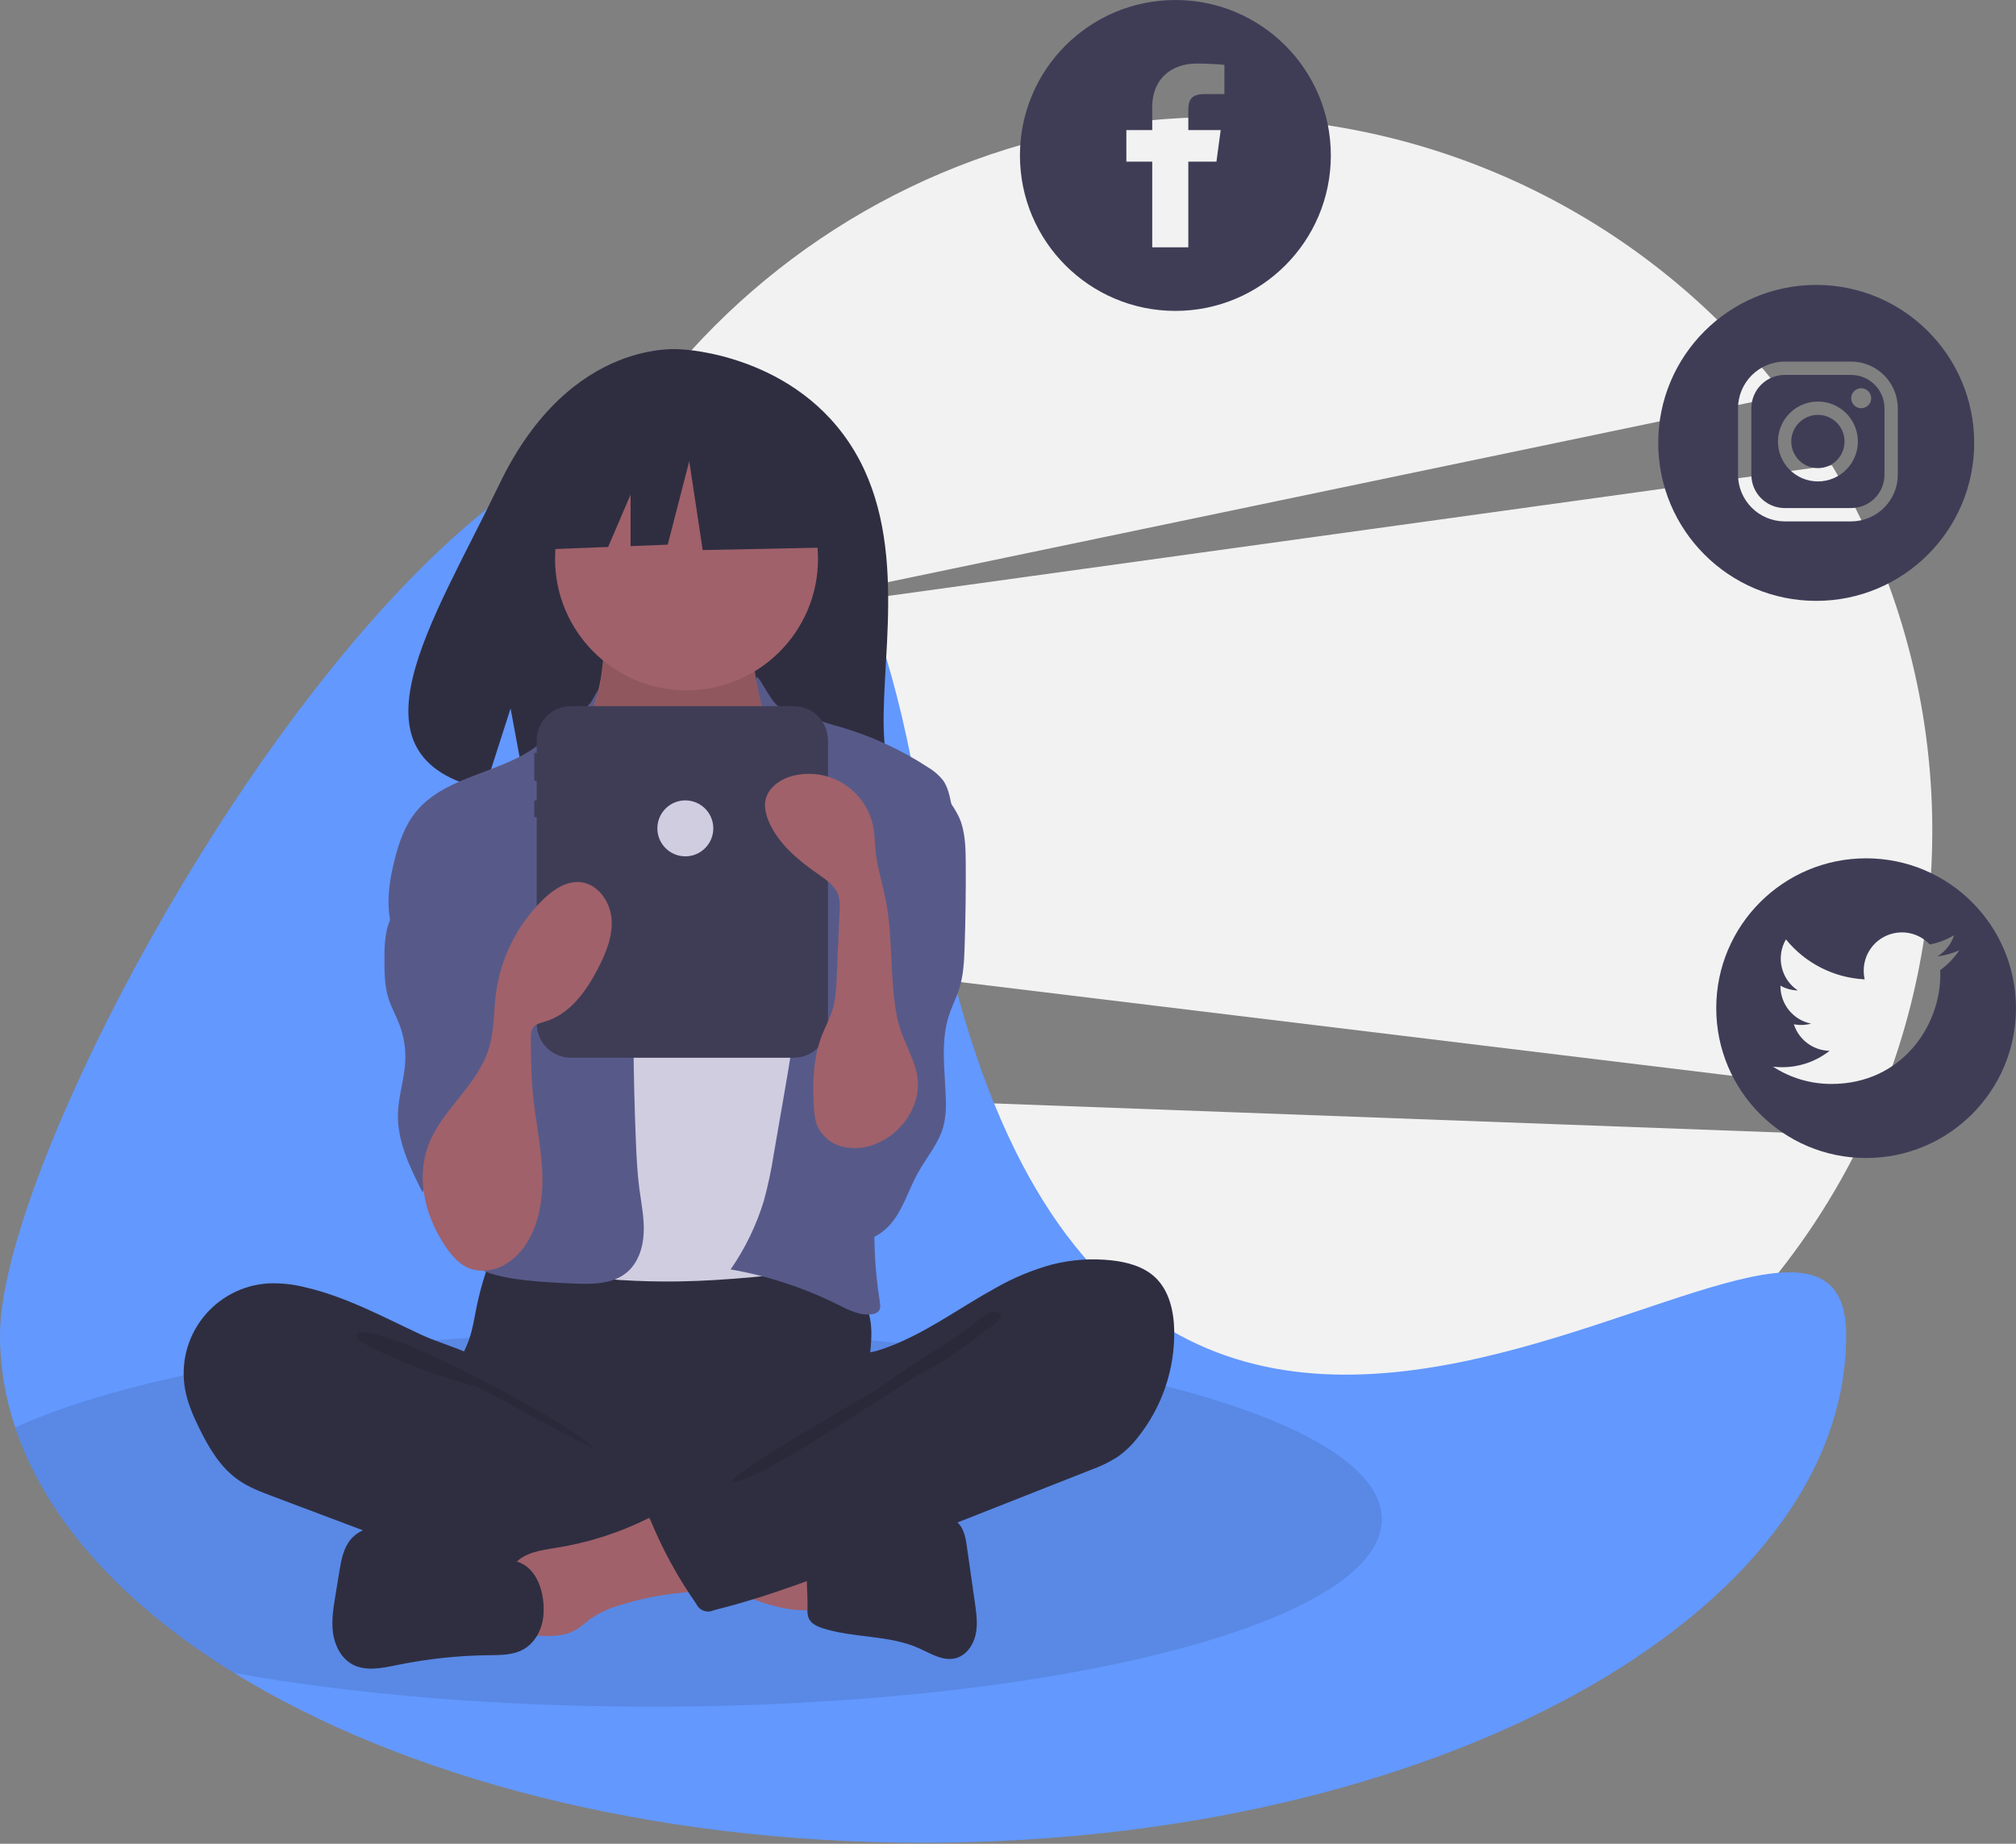 <?xml version="1.0" encoding="UTF-8"?>
<svg xmlns="http://www.w3.org/2000/svg" xmlns:xlink="http://www.w3.org/1999/xlink" width="422pt" height="386pt" viewBox="0 0 422 386" version="1.1">
<rect x="0" y="0" width="422" height="386" fill="#808080" stroke="none"/>
<defs>
<filter id="alpha" filterUnits="objectBoundingBox" x="0%" y="0%" width="100%" height="100%">
  <feColorMatrix type="matrix" in="SourceGraphic" values="0 0 0 0 1 0 0 0 0 1 0 0 0 0 1 0 0 0 1 0"/>
</filter>
<mask id="mask0">
  <g filter="url(#alpha)">
<rect x="0" y="0" width="422" height="386" style="fill:rgb(0%,0%,0%);fill-opacity:0.102;stroke:none;"/>
  </g>
</mask>
<clipPath id="clip1">
  <rect width="423" height="386"/>
</clipPath>
<g id="surface6" clip-path="url(#clip1)">
<path style=" stroke:none;fill-rule:nonzero;fill:rgb(0%,0%,0%);fill-opacity:1;" d="M 289.254 318.062 C 289.254 339.73 220.836 357.297 136.43 357.297 C 103.922 357.297 73.781 354.691 49.016 350.246 C 25.926 336.023 9.695 318.355 3.184 298.832 C 29.387 286.891 79.242 278.828 136.43 278.828 C 220.836 278.828 289.254 296.395 289.254 318.062 Z M 289.254 318.062 "/>
</g>
<mask id="mask1">
  <g filter="url(#alpha)">
<rect x="0" y="0" width="422" height="386" style="fill:rgb(0%,0%,0%);fill-opacity:0.102;stroke:none;"/>
  </g>
</mask>
<clipPath id="clip2">
  <rect width="423" height="386"/>
</clipPath>
<g id="surface9" clip-path="url(#clip2)">
<path style=" stroke:none;fill-rule:nonzero;fill:rgb(0%,0%,0%);fill-opacity:1;" d="M 125.77 142.594 C 125.328 144.906 124.852 147.301 123.465 149.199 C 121.867 151.383 119.262 152.633 117.547 154.723 C 114.957 157.867 114.809 162.297 114.801 166.367 C 114.789 170.121 114.867 174.125 116.957 177.238 C 118.316 179.258 120.383 180.676 122.402 182.039 C 130.246 187.324 138.727 192.711 148.188 192.883 C 152.105 192.957 156.309 191.941 158.887 188.992 C 160.004 187.602 160.879 186.043 161.48 184.367 C 163.898 178.402 165.363 172.098 165.824 165.68 C 166.039 162.66 166.02 159.551 164.996 156.699 C 163.848 153.496 161.523 150.859 159.988 147.82 C 158.172 144.207 157.508 140.125 158.086 136.125 C 158.164 135.84 158.141 135.543 158.02 135.277 C 157.762 134.988 157.387 134.832 157 134.863 L 138.242 133.512 C 136.496 133.426 134.758 133.227 133.035 132.918 C 132.023 132.711 129.355 131.273 128.391 131.656 C 126.605 132.363 126.137 140.68 125.77 142.594 Z M 125.77 142.594 "/>
</g>
<mask id="mask2">
  <g filter="url(#alpha)">
<rect x="0" y="0" width="422" height="386" style="fill:rgb(0%,0%,0%);fill-opacity:0.102;stroke:none;"/>
  </g>
</mask>
<clipPath id="clip3">
  <rect width="423" height="386"/>
</clipPath>
<g id="surface12" clip-path="url(#clip3)">
<path style=" stroke:none;fill-rule:nonzero;fill:rgb(0%,0%,0%);fill-opacity:1;" d="M 83.324 280.828 C 90.23 282.992 119.391 297.988 124.387 303.223 C 123.719 303.465 100.988 290.727 100.305 290.52 C 94.105 288.66 87.871 286.785 81.984 284.062 C 80.801 283.516 74.293 280.941 74.586 279.445 C 74.918 277.758 82.102 280.445 83.324 280.828 Z M 83.324 280.828 "/>
</g>
<mask id="mask3">
  <g filter="url(#alpha)">
<rect x="0" y="0" width="422" height="386" style="fill:rgb(0%,0%,0%);fill-opacity:0.102;stroke:none;"/>
  </g>
</mask>
<clipPath id="clip4">
  <rect width="423" height="386"/>
</clipPath>
<g id="surface15" clip-path="url(#clip4)">
<path style=" stroke:none;fill-rule:nonzero;fill:rgb(0%,0%,0%);fill-opacity:1;" d="M 202.754 277.988 C 197.438 281.984 190.551 285.652 185.281 289.754 C 183.484 291.152 153.5 308.012 153.078 310.25 C 157.996 311.078 189.312 289.164 193.793 286.98 C 198.273 284.793 202.246 281.711 206.184 278.648 C 207.184 277.871 211.438 275.523 208.559 274.652 C 206.934 274.164 203.953 277.191 202.754 277.988 Z M 202.754 277.988 "/>
</g>
</defs>
<g id="surface1">
<path style=" stroke:none;fill-rule:nonzero;fill:rgb(94.902%,94.902%,94.902%);fill-opacity:1;" d="M 393.941 229.031 C 411.047 185.902 407.176 137.281 383.461 97.406 L 144.504 130.496 L 373.5 82.766 C 345.262 46 301.523 24.465 255.168 24.504 C 172.707 24.504 105.859 91.359 105.859 173.832 C 105.859 180.648 106.324 187.453 107.246 194.207 Z M 393.941 229.031 "/>
<path style=" stroke:none;fill-rule:nonzero;fill:rgb(94.902%,94.902%,94.902%);fill-opacity:1;" d="M 115.836 227.594 C 137.418 283.5 191.66 323.156 255.168 323.156 C 314.762 323.156 366.195 288.238 390.145 237.742 Z M 115.836 227.594 "/>
<path style=" stroke:none;fill-rule:nonzero;fill:rgb(38.824%,59.608%,100%);fill-opacity:1;" d="M 386.453 279.531 C 386.453 338.215 299.941 385.781 193.227 385.781 C 135.898 385.781 84.398 372.055 49.016 350.246 C 25.926 336.023 9.695 318.355 3.184 298.832 C 1.082 292.613 0.008 286.094 0 279.531 C 0 220.855 160.125 -43.832 193.227 173.285 C 226.328 390.402 386.453 220.855 386.453 279.531 Z M 386.453 279.531 "/>
<use xlink:href="#surface6" mask="url(#mask0)"/>
<path style=" stroke:none;fill-rule:nonzero;fill:rgb(18.431%,18.039%,25.49%);fill-opacity:1;" d="M 178.941 94.578 C 166.828 74.113 142.867 73.16 142.867 73.16 C 142.867 73.16 119.52 70.172 104.539 101.344 C 90.578 130.398 71.312 158.453 101.438 165.254 L 106.879 148.312 L 110.25 166.516 C 114.539 166.824 118.844 166.895 123.141 166.734 C 155.402 165.691 186.129 167.039 185.141 155.461 C 183.824 140.066 190.594 114.273 178.941 94.578 Z M 178.941 94.578 "/>
<path style=" stroke:none;fill-rule:nonzero;fill:rgb(18.431%,18.039%,25.49%);fill-opacity:1;" d="M 99.719 273.82 C 99.27 276.055 98.938 278.324 98.172 280.469 C 97.414 282.602 96.246 284.574 95.551 286.727 C 93.344 293.59 96.406 301.242 101.297 306.543 C 105.535 311.117 111.012 314.371 117.059 315.902 C 121.473 317.012 126.059 317.172 130.605 317.328 C 143.195 317.754 156.109 318.137 168.043 314.09 C 171.809 312.777 175.449 311.125 178.918 309.148 C 180.012 308.625 180.977 307.867 181.738 306.926 C 182.648 305.629 182.766 303.949 182.758 302.367 C 182.73 297.027 181.648 291.719 181.906 286.387 C 182.047 283.434 182.602 280.48 182.328 277.535 C 181.711 270.859 176.41 264.883 169.855 263.477 C 166.469 262.75 162.961 263.145 159.516 263.477 C 150.57 264.336 141.59 264.738 132.602 264.68 C 123.422 264.621 114.301 263.219 105.164 263.074 C 102.465 263.031 102.52 263.863 101.656 266.477 C 100.867 268.883 100.219 271.336 99.719 273.82 Z M 99.719 273.82 "/>
<path style=" stroke:none;fill-rule:nonzero;fill:rgb(62.745%,38.039%,41.569%);fill-opacity:1;" d="M 125.77 142.008 C 125.328 144.32 124.852 146.715 123.465 148.613 C 121.867 150.797 119.262 152.047 117.547 154.137 C 114.957 157.281 114.809 161.711 114.801 165.781 C 114.789 169.535 114.867 173.539 116.957 176.652 C 118.316 178.672 120.383 180.09 122.402 181.453 C 130.246 186.738 138.727 192.125 148.188 192.297 C 152.105 192.371 156.309 191.359 158.887 188.406 C 160.004 187.02 160.879 185.457 161.48 183.781 C 163.898 177.816 165.363 171.512 165.824 165.094 C 166.039 162.074 166.02 158.965 164.996 156.113 C 163.848 152.91 161.523 150.273 159.988 147.234 C 158.172 143.621 157.508 139.539 158.086 135.539 C 158.164 135.254 158.141 134.957 158.02 134.691 C 157.762 134.402 157.387 134.25 157 134.277 L 138.242 132.926 C 136.496 132.84 134.758 132.641 133.035 132.332 C 132.023 132.125 129.355 130.688 128.391 131.07 C 126.605 131.777 126.137 140.094 125.77 142.008 Z M 125.77 142.008 "/>
<use xlink:href="#surface9" mask="url(#mask1)"/>
<path style=" stroke:none;fill-rule:nonzero;fill:rgb(62.745%,38.039%,41.569%);fill-opacity:1;" d="M 171.23 117 C 171.23 132.203 158.91 144.523 143.711 144.523 C 128.512 144.523 116.188 132.203 116.188 117 C 116.188 101.801 128.512 89.48 143.711 89.48 C 158.91 89.48 171.23 101.801 171.23 117 Z M 171.23 117 "/>
<path style=" stroke:none;fill-rule:nonzero;fill:rgb(81.569%,80.392%,88.235%);fill-opacity:1;" d="M 129.629 178.648 C 131.066 180.145 132.586 181.633 134.465 182.512 C 136.332 183.383 138.441 183.602 140.504 183.66 C 145.465 183.801 150.84 182.891 154.293 179.324 C 158.742 174.727 158.594 167.309 162.082 161.945 C 162.363 161.461 162.746 161.039 163.203 160.719 C 163.789 160.398 164.449 160.246 165.117 160.277 C 169.52 160.234 173.355 163.094 176.816 165.816 C 178.367 167.035 179.957 168.297 180.938 170.012 C 181.621 171.348 182.09 172.781 182.324 174.266 C 184.043 182.652 184.602 191.23 185.152 199.773 C 185.457 204.492 185.762 209.215 185.738 213.945 C 185.664 229.523 182.043 244.844 178.445 260.004 C 177.98 261.957 177.344 264.141 175.57 265.074 C 174.777 265.43 173.926 265.637 173.059 265.688 C 162.746 266.898 152.41 268.109 142.027 268.27 C 137.977 268.332 133.926 268.234 129.879 267.977 C 129.184 267.969 128.492 267.848 127.832 267.621 C 126.938 267.191 126.168 266.539 125.602 265.727 C 119.984 258.648 119.652 248.859 119.688 239.824 C 119.777 217.734 120.566 195.66 122.055 173.602 C 122.18 171.781 122.207 169.57 120.895 168.141 C 123.258 171.922 126.543 175.418 129.629 178.648 Z M 129.629 178.648 "/>
<path style=" stroke:none;fill-rule:nonzero;fill:rgb(34.118%,35.294%,53.725%);fill-opacity:1;" d="M 123.801 146.867 C 122.871 148.551 116.02 152.727 114.695 154.125 C 107.305 161.914 93.812 161.621 87.055 169.969 C 84.676 172.906 83.438 176.594 82.531 180.262 C 81.246 185.449 80.559 191.109 82.711 196 C 84.785 200.707 89.145 203.961 92.105 208.164 C 95.359 212.781 96.82 218.387 98.223 223.855 C 99.254 227.895 100.297 232.035 99.895 236.184 C 99.438 240.902 97.156 245.223 95.809 249.77 C 94.457 254.312 94.227 259.727 97.344 263.297 C 99.633 265.922 103.223 266.961 106.656 267.547 C 111.039 268.293 115.492 268.508 119.934 268.703 C 123.855 268.875 128.18 268.91 131.199 266.395 C 133.578 264.406 134.613 261.188 134.746 258.09 C 134.879 254.992 134.238 251.922 133.832 248.852 C 133.414 245.664 133.254 242.449 133.121 239.242 C 132.516 224.836 132.434 210.422 132.871 195.996 C 132.965 192.996 133.074 189.957 132.434 187.023 C 131.594 183.168 129.508 179.719 127.77 176.172 C 124.316 169.137 122.684 162.301 123.215 154.48 C 123.742 146.762 127.109 140.879 123.801 146.867 Z M 123.801 146.867 "/>
<path style=" stroke:none;fill-rule:nonzero;fill:rgb(34.118%,35.294%,53.725%);fill-opacity:1;" d="M 162.445 147.453 C 163.863 148.906 168.672 149.387 170.473 150.324 C 172.129 151.188 173.957 151.637 175.75 152.152 C 182.32 154.047 188.57 156.914 194.289 160.66 C 195.477 161.355 196.527 162.266 197.391 163.34 C 198.395 164.742 198.762 166.492 199.105 168.184 C 199.984 172.551 200.871 176.973 200.672 181.426 C 200.465 186.152 199.039 190.727 197.629 195.242 L 192.352 212.113 C 188.414 224.707 184.449 237.422 183.34 250.57 C 182.727 257.859 183 265.191 184.152 272.414 C 184.27 273.141 184.367 273.973 183.887 274.531 C 183.539 274.871 183.082 275.082 182.594 275.125 C 180.047 275.523 177.582 274.223 175.277 273.074 C 168.223 269.566 160.699 267.102 152.934 265.762 C 155.969 261.379 158.309 256.555 159.875 251.457 C 160.762 248.223 161.465 244.938 161.969 241.617 L 164.426 227.422 C 165.324 222.215 166.227 216.996 166.531 211.719 C 166.715 209.742 166.602 207.75 166.188 205.805 C 165.719 203.93 164.785 202.215 163.945 200.473 C 159.902 192.055 158.004 182.453 159.594 173.254 C 160.293 169.227 161.645 165.195 161.082 161.148 C 160.539 157.258 161.102 154.23 160.105 150.383 C 156.004 134.57 159.781 144.715 162.445 147.453 Z M 162.445 147.453 "/>
<path style=" stroke:none;fill-rule:nonzero;fill:rgb(34.118%,35.294%,53.725%);fill-opacity:1;" d="M 86.984 183.273 C 85.141 187.102 82.055 190.363 81.008 194.48 C 80.598 196.402 80.422 198.371 80.484 200.336 C 80.461 203.297 80.445 206.32 81.355 209.141 C 81.941 210.957 82.895 212.629 83.578 214.41 C 84.535 216.898 84.961 219.555 84.832 222.219 C 84.645 225.902 83.395 229.484 83.297 233.172 C 83.141 238.977 85.824 244.43 88.445 249.613 C 89.777 246.309 92.504 243.762 95.887 242.652 C 99.273 241.543 102.977 241.984 106.008 243.859 C 106.699 243.223 106.773 242.176 106.801 241.234 C 106.992 234.504 107.18 227.77 107.359 221.039 C 107.641 210.625 107.914 200.074 105.52 189.938 C 104.438 185.359 102.754 180.801 99.668 177.25 C 98.047 175.383 92.531 170.457 89.867 172.551 C 88.668 173.492 88.945 176.055 88.758 177.355 C 88.469 179.406 87.871 181.402 86.984 183.273 Z M 86.984 183.273 "/>
<path style=" stroke:none;fill-rule:nonzero;fill:rgb(34.118%,35.294%,53.725%);fill-opacity:1;" d="M 201.211 172.246 C 202.086 174.961 202.137 177.863 202.156 180.715 C 202.191 186.535 202.113 192.355 201.922 198.176 C 201.824 201.152 201.691 204.172 200.789 207.012 C 200.195 208.887 199.273 210.641 198.66 212.508 C 196.816 218.102 197.824 224.168 197.98 230.059 C 198.094 231.965 197.93 233.875 197.5 235.734 C 196.527 239.387 193.91 242.336 192.086 245.641 C 190.355 248.785 189.309 252.305 187.238 255.234 C 185.168 258.164 181.586 260.488 178.113 259.586 C 175.484 258.906 173.613 256.578 172.32 254.188 C 169.496 248.93 168.531 242.875 169.582 237 C 170.879 229.852 175.078 223.512 176.59 216.41 C 178.668 206.652 175.508 196.586 175.605 186.613 C 175.562 185.051 175.773 183.492 176.23 181.996 C 177.023 179.715 178.73 177.898 180.305 176.07 C 182.273 173.785 184.102 171.387 185.781 168.883 C 186.91 167.199 188.441 162.875 190.441 162.516 C 194.906 161.711 200.105 168.797 201.211 172.246 Z M 201.211 172.246 "/>
<path style=" stroke:none;fill-rule:nonzero;fill:rgb(18.431%,18.039%,25.49%);fill-opacity:1;" d="M 63.82 269.48 C 61.352 268.859 58.809 268.59 56.262 268.676 C 50.855 268.977 45.84 271.586 42.488 275.84 C 39.137 280.094 37.777 285.586 38.754 290.91 C 39.281 293.777 40.461 296.48 41.75 299.094 C 43.754 303.16 46.156 307.219 49.867 309.824 C 52.035 311.352 54.547 312.301 57.027 313.234 L 76.566 320.598 C 79.441 321.68 82.316 322.762 85.219 323.766 C 99.805 328.809 115.008 331.832 130.41 332.754 C 135.102 333.031 139.863 333.109 144.441 332.043 C 145.527 331.789 146.684 331.41 147.312 330.488 C 147.688 329.84 147.906 329.113 147.957 328.367 L 149.16 319.949 C 149.328 318.766 149.492 317.516 149.055 316.402 C 148.504 314.988 147.125 314.098 145.809 313.34 C 132.965 305.961 117.965 301.891 107.152 291.766 C 104.609 289.379 102.477 285.602 99.387 283.98 C 95.879 282.145 91.75 281.098 88.125 279.406 C 80.199 275.707 72.406 271.457 63.82 269.48 Z M 63.82 269.48 "/>
<use xlink:href="#surface12" mask="url(#mask2)"/>
<path style=" stroke:none;fill-rule:nonzero;fill:rgb(62.745%,38.039%,41.569%);fill-opacity:1;" d="M 169.484 337.117 C 169.875 337.148 170.266 337.031 170.578 336.797 C 170.855 336.438 170.98 335.984 170.918 335.535 C 170.91 331.715 170.898 327.891 170.887 324.066 C 167.59 322.496 163.902 321.992 160.281 321.508 L 143.391 319.25 C 143.777 319.301 140.75 326.527 141.215 327.492 C 142.031 329.191 148.289 330.699 150.055 331.5 C 156.191 334.289 162.57 337.359 169.484 337.117 Z M 169.484 337.117 "/>
<path style=" stroke:none;fill-rule:nonzero;fill:rgb(62.745%,38.039%,41.569%);fill-opacity:1;" d="M 116.484 324.027 C 113.297 324.535 109.734 324.984 107.672 327.469 C 105.051 330.617 106.168 335.312 107.414 339.211 C 107.602 340 107.973 340.734 108.504 341.348 C 109.355 342.191 110.66 342.312 111.855 342.387 C 114.766 342.574 117.859 342.719 120.402 341.289 C 121.605 340.613 122.602 339.629 123.723 338.824 C 125.598 337.574 127.656 336.633 129.824 336.031 C 133.812 334.777 137.918 333.93 142.078 333.508 C 143.707 333.34 145.367 333.234 146.902 332.656 C 148.438 332.078 149.855 330.934 150.301 329.355 C 150.891 327.273 149.68 325.148 148.516 323.32 C 147.07 321.043 145.539 318.645 143.379 316.969 C 140.234 314.523 138.676 316.402 135.504 317.965 C 129.504 320.926 123.094 322.973 116.484 324.027 Z M 116.484 324.027 "/>
<path style=" stroke:none;fill-rule:nonzero;fill:rgb(18.431%,18.039%,25.49%);fill-opacity:1;" d="M 108.148 326.902 L 87.898 320.914 C 85.438 320.188 82.93 319.453 80.363 319.453 C 77.793 319.457 75.109 320.297 73.441 322.254 C 71.871 324.098 71.422 326.617 71.031 329.004 L 70.195 334.117 C 69.77 336.715 69.34 339.363 69.723 341.969 C 70.109 344.57 71.438 347.176 73.746 348.434 C 76.551 349.965 79.984 349.219 83.113 348.578 C 89.43 347.285 95.855 346.598 102.305 346.52 C 104.727 346.492 107.27 346.52 109.41 345.387 C 111.957 344.035 113.48 341.184 113.742 338.312 C 114.141 333.945 112.688 328.242 108.148 326.902 Z M 108.148 326.902 "/>
<path style=" stroke:none;fill-rule:nonzero;fill:rgb(18.431%,18.039%,25.49%);fill-opacity:1;" d="M 177.441 321.684 C 180.07 321.223 182.387 319.73 184.902 318.852 C 188.441 317.613 192.277 317.613 196.031 317.625 C 197.406 317.629 198.875 317.66 200.02 318.426 C 201.672 319.523 202.098 321.727 202.379 323.691 C 202.941 327.645 203.508 331.598 204.074 335.551 C 204.391 337.781 204.707 340.07 204.211 342.27 C 203.715 344.465 202.215 346.586 200.035 347.152 C 197.387 347.84 194.793 346.148 192.293 345.035 C 186.043 342.258 178.777 342.969 172.262 340.891 C 171.051 340.508 169.758 339.918 169.266 338.75 C 169.039 338.09 168.961 337.391 169.031 336.699 C 169.141 332.887 168.34 327.684 169.484 324.039 C 170.52 320.766 174.512 321.684 177.441 321.684 Z M 177.441 321.684 "/>
<path style=" stroke:none;fill-rule:nonzero;fill:rgb(18.431%,18.039%,25.49%);fill-opacity:1;" d="M 220.301 264.707 C 224.344 263.691 228.539 263.406 232.688 263.859 C 236 264.227 239.41 265.148 241.828 267.441 C 244.773 270.23 245.719 274.547 245.797 278.602 C 245.926 286.676 243.246 294.547 238.219 300.871 C 236.992 302.469 235.531 303.875 233.887 305.039 C 232.113 306.148 230.223 307.062 228.25 307.758 L 184.492 325.02 C 172.984 329.559 161.43 334.113 149.426 337.105 C 148.762 337.426 147.996 337.465 147.305 337.215 C 146.613 336.965 146.051 336.445 145.746 335.773 C 141.914 330.297 138.695 324.41 136.156 318.227 C 135.914 317.93 135.828 317.531 135.934 317.16 C 136.035 316.789 136.316 316.492 136.68 316.363 L 167.629 298.578 C 169.844 297.305 172.086 296.016 173.926 294.238 C 175.266 292.941 176.359 291.418 177.16 289.734 C 177.801 288.395 177.863 285.234 178.684 284.242 C 179.484 283.273 182.227 283.195 183.496 282.816 C 185.285 282.266 187.035 281.605 188.738 280.832 C 195.66 277.734 201.824 273.234 208.461 269.609 C 212.184 267.48 216.16 265.832 220.301 264.707 Z M 220.301 264.707 "/>
<use xlink:href="#surface15" mask="url(#mask3)"/>
<path style=" stroke:none;fill-rule:nonzero;fill:rgb(24.706%,23.922%,33.725%);fill-opacity:1;" d="M 166.168 147.84 L 119.492 147.84 C 115.547 147.84 112.344 151.043 112.344 154.992 L 112.344 157.609 L 111.836 157.609 L 111.836 163.465 L 112.344 163.465 L 112.344 167.562 L 111.836 167.562 L 111.836 171.078 L 112.344 171.078 L 112.344 214.285 C 112.344 218.234 115.547 221.438 119.492 221.438 L 166.168 221.438 C 170.117 221.438 173.316 218.234 173.316 214.285 L 173.316 154.992 C 173.316 151.043 170.117 147.84 166.168 147.84 Z M 166.168 147.84 "/>
<path style=" stroke:none;fill-rule:nonzero;fill:rgb(18.431%,18.039%,25.49%);fill-opacity:1;" d="M 173.586 92.605 L 149.914 80.207 L 117.223 85.277 L 110.457 115.156 L 127.297 114.508 L 132 103.531 L 132 114.328 L 139.77 114.027 L 144.277 96.555 L 147.094 115.156 L 174.715 114.59 Z M 173.586 92.605 "/>
<path style=" stroke:none;fill-rule:nonzero;fill:rgb(62.745%,38.039%,41.569%);fill-opacity:1;" d="M 93.176 260.84 C 94.348 262.586 95.719 264.293 97.598 265.234 C 99.941 266.41 102.84 266.203 105.191 265.031 C 107.523 263.781 109.43 261.867 110.672 259.535 C 113.246 254.992 113.777 249.555 113.457 244.344 C 113.137 239.129 112.023 234 111.531 228.801 C 111.176 225.02 111.145 221.219 111.117 217.426 C 111.109 216.625 111.121 215.766 111.594 215.125 C 112.164 214.344 113.207 214.129 114.133 213.855 C 119.324 212.312 122.77 207.445 125.242 202.625 C 126.891 199.406 128.328 195.887 128.008 192.285 C 127.691 188.68 125.102 185.051 121.504 184.684 C 118.535 184.379 115.797 186.262 113.656 188.34 C 108.258 193.613 104.789 200.547 103.805 208.027 C 103.336 211.691 103.473 215.457 102.477 219.012 C 100.348 226.605 93.691 231.262 90.375 238.098 C 86.719 245.625 88.734 254.176 93.176 260.84 Z M 93.176 260.84 "/>
<path style=" stroke:none;fill-rule:nonzero;fill:rgb(62.745%,38.039%,41.569%);fill-opacity:1;" d="M 191.133 231.824 C 189.605 235.383 186.699 238.172 183.086 239.559 C 180.859 240.453 178.406 240.602 176.09 239.988 C 173.758 239.34 171.863 237.645 170.965 235.402 C 170.609 234.285 170.414 233.129 170.387 231.957 C 170.055 226.836 170.184 221.559 172.043 216.777 C 172.758 214.93 173.727 213.18 174.293 211.285 C 174.938 209.121 175.043 206.84 175.141 204.582 L 175.754 190.609 C 175.852 189.594 175.785 188.57 175.543 187.578 C 174.934 185.559 173.047 184.242 171.312 183.039 C 167.125 180.125 162.988 176.727 160.957 172.047 C 160.336 170.617 159.93 169.023 160.242 167.496 C 160.816 164.723 163.613 162.926 166.383 162.32 C 170.043 161.52 173.867 162.25 176.977 164.34 C 180.086 166.43 182.207 169.695 182.848 173.387 C 183.121 174.965 183.117 176.574 183.277 178.168 C 183.617 181.547 184.688 184.801 185.359 188.129 C 187.012 196.328 186.156 204.805 187.789 213 C 189.156 219.852 194.309 224.324 191.133 231.824 Z M 191.133 231.824 "/>
<path style=" stroke:none;fill-rule:nonzero;fill:rgb(81.569%,80.392%,88.235%);fill-opacity:1;" d="M 149.312 173.422 C 149.312 176.652 146.691 179.277 143.457 179.277 C 140.223 179.277 137.602 176.652 137.602 173.422 C 137.602 170.188 140.223 167.562 143.457 167.562 C 146.691 167.562 149.312 170.188 149.312 173.422 Z M 149.312 173.422 "/>
<path style=" stroke:none;fill-rule:nonzero;fill:rgb(24.706%,23.922%,33.725%);fill-opacity:1;" d="M 390.625 179.691 C 373.297 179.691 359.254 193.734 359.254 211.062 C 359.254 228.387 373.297 242.434 390.625 242.434 C 407.949 242.434 421.992 228.387 421.992 211.062 C 421.992 193.734 407.949 179.691 390.625 179.691 Z M 406.125 203.105 C 406.145 203.445 406.152 203.793 406.152 204.137 C 406.152 214.723 398.105 226.926 383.375 226.926 C 379.027 226.938 374.773 225.68 371.129 223.309 C 371.762 223.383 372.402 223.422 373.039 223.422 C 376.645 223.43 380.145 222.223 382.977 219.992 C 379.551 219.93 376.547 217.695 375.5 214.434 C 375.996 214.531 376.5 214.582 377.004 214.582 C 377.715 214.582 378.426 214.488 379.109 214.301 C 375.375 213.547 372.691 210.262 372.691 206.453 L 372.691 206.352 C 373.805 206.977 375.051 207.32 376.328 207.352 C 372.805 205.004 371.715 200.32 373.84 196.66 C 377.898 201.668 383.895 204.711 390.328 205.031 C 390.191 204.434 390.121 203.82 390.125 203.203 C 390.121 199.918 392.125 196.965 395.18 195.758 C 398.234 194.551 401.719 195.336 403.961 197.734 C 405.754 197.383 407.473 196.727 409.043 195.793 C 408.445 197.648 407.195 199.223 405.523 200.223 C 407.109 200.031 408.656 199.602 410.117 198.957 C 409.043 200.566 407.691 201.969 406.125 203.105 Z M 406.125 203.105 "/>
<path style=" stroke:none;fill-rule:nonzero;fill:rgb(24.706%,23.922%,33.725%);fill-opacity:1;" d="M 386.109 92.43 C 386.109 95.508 383.617 98.004 380.535 98.004 C 377.457 98.004 374.961 95.508 374.961 92.43 C 374.961 89.348 377.457 86.852 380.535 86.852 C 383.617 86.852 386.109 89.348 386.109 92.43 Z M 386.109 92.43 "/>
<path style=" stroke:none;fill-rule:nonzero;fill:rgb(24.706%,23.922%,33.725%);fill-opacity:1;" d="M 387.504 78.492 L 373.57 78.492 C 369.727 78.504 366.613 81.617 366.602 85.461 L 366.602 99.395 C 366.613 103.238 369.727 106.352 373.57 106.363 L 387.504 106.363 C 391.348 106.352 394.461 103.238 394.473 99.395 L 394.473 85.461 C 394.461 81.617 391.348 78.504 387.504 78.492 Z M 380.535 100.789 C 375.918 100.789 372.176 97.047 372.176 92.43 C 372.176 87.809 375.918 84.066 380.535 84.066 C 385.156 84.066 388.898 87.809 388.898 92.43 C 388.898 97.047 385.152 100.789 380.535 100.789 Z M 389.594 85.461 C 388.441 85.461 387.504 84.523 387.504 83.367 C 387.504 82.215 388.441 81.277 389.594 81.277 C 390.75 81.277 391.684 82.215 391.684 83.367 C 391.688 83.926 391.465 84.457 391.074 84.848 C 390.684 85.242 390.148 85.461 389.594 85.461 Z M 389.594 85.461 "/>
<path style=" stroke:none;fill-rule:nonzero;fill:rgb(24.706%,23.922%,33.725%);fill-opacity:1;" d="M 380.18 59.648 C 361.914 59.648 347.109 74.453 347.109 92.723 C 347.109 110.988 361.914 125.793 380.18 125.793 C 398.441 125.793 413.25 110.988 413.25 92.723 C 413.25 74.453 398.441 59.648 380.18 59.648 Z M 397.258 99.395 C 397.242 104.777 392.887 109.137 387.504 109.152 L 373.57 109.152 C 368.188 109.137 363.832 104.777 363.816 99.395 L 363.816 85.461 C 363.832 80.078 368.188 75.719 373.57 75.703 L 387.504 75.703 C 392.887 75.719 397.242 80.078 397.258 85.461 Z M 397.258 99.395 "/>
<path style=" stroke:none;fill-rule:nonzero;fill:rgb(24.706%,23.922%,33.725%);fill-opacity:1;" d="M 246.039 0 C 228.066 0 213.5 14.57 213.5 32.543 C 213.5 50.516 228.066 65.086 246.039 65.086 C 264.008 65.086 278.578 50.516 278.578 32.543 C 278.578 14.57 264.008 0 246.039 0 Z M 256.297 19.691 L 252.133 19.691 C 249.289 19.691 248.746 21.035 248.746 23.02 L 248.746 27.23 L 255.52 27.23 L 254.633 33.84 L 248.746 33.84 L 248.746 51.777 L 241.195 51.777 L 241.195 33.84 L 235.777 33.84 L 235.777 27.23 L 241.195 27.23 L 241.195 22.348 C 241.195 16.492 245.254 13.305 250.48 13.305 C 252.98 13.305 255.672 13.496 256.297 13.578 Z M 256.297 19.691 "/>
</g>
</svg>
